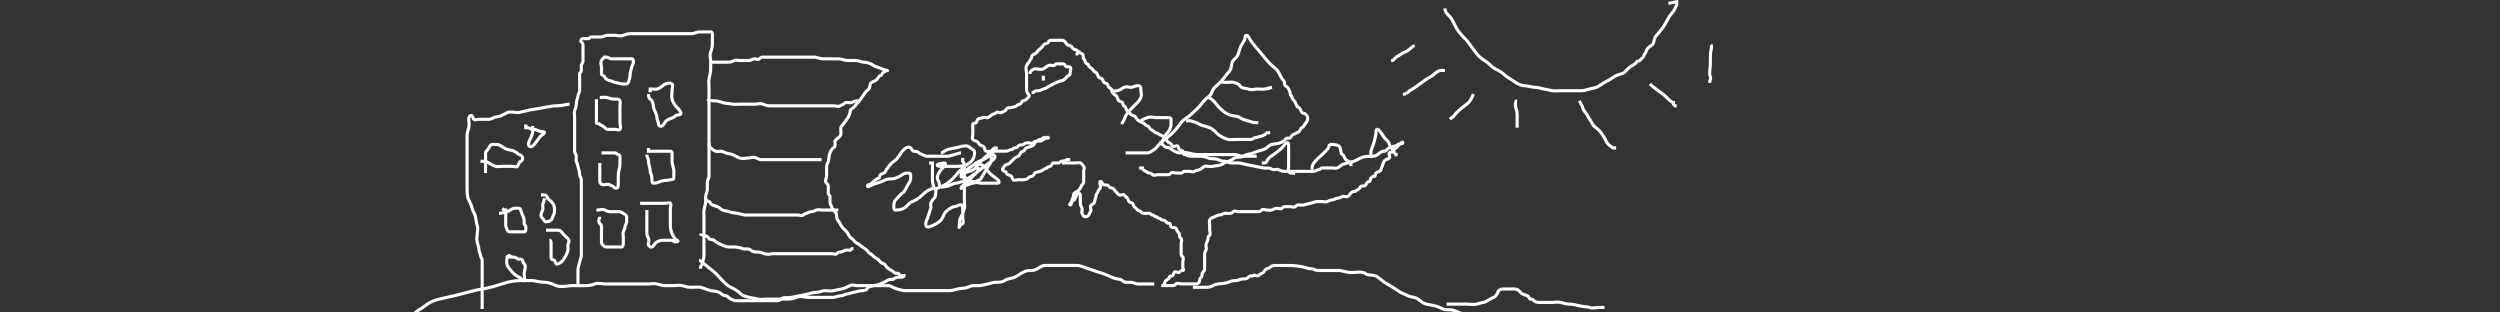 <svg width="800" height="100" xmlns="http://www.w3.org/2000/svg">
 <rect width="100%" height="100%" fill="#333333" stroke="none"/>
 <g id="Layer_1">
  <title>Layer 1</title>
  <path d="m184.946,90.86c0,-0.538 0,-1.075 0,-2.151c0,-0.538 0,-1.075 0,-2.151c0,-1.075 0.291,-1.642 0.538,-2.688c0.276,-1.17 0.538,-1.613 0.538,-2.151c0,-0.538 0,-1.075 0,-2.151c0,-0.538 0,-1.075 0,-2.151c0,-0.538 0,-1.075 0,-2.151c0,-0.538 0,-1.075 0,-2.151c0,-0.538 0,-1.075 0,-1.613c0,-0.538 0,-1.075 0,-1.613c0,-0.538 0,-1.075 0,-1.613c0,-1.075 0,-1.613 0,-2.151c0,-0.538 0,-1.075 0,-1.613c0,-0.538 0,-1.075 0,-2.151c0,-0.538 0,-1.613 0,-2.688c0,-1.075 0,-1.613 0,-2.151c0,-0.538 -0.538,-1.075 -0.538,-1.613c0,-1.075 -0.261,-1.518 -0.538,-2.688c-0.124,-0.523 -0.247,-0.91 -0.538,-1.613c-0.206,-0.497 0,-1.075 0,-1.613c0,-0.538 -0.538,-1.075 -0.538,-1.613c0,-0.538 0,-1.075 0,-1.613c0,-0.538 0,-1.075 0,-1.613c0,-0.538 0,-1.075 0,-1.613c0,-1.075 0,-2.151 0,-2.688c0,-0.538 0,-1.613 0,-2.151c0,-0.538 0,-1.075 0,-1.613c0,-0.538 -0.206,-1.116 0,-1.613c0.291,-0.702 0.538,-1.613 0.538,-2.151c0,-1.075 0.538,-2.151 0.538,-2.688c0,-0.538 0.538,-1.075 0.538,-1.613c0,-0.538 0,-1.075 0,-1.613c0,-0.538 0,-1.075 0,-1.613c0,-0.538 0,-1.613 0,-2.151c0,-0.538 0.538,-0.538 0.538,-1.075c0,-0.538 0,-1.075 0,-1.613c0,-0.538 0.538,-0.538 0.538,-1.613c0,-0.538 0,-1.075 0,-1.613c0,-0.538 0,-1.075 0,-1.613c0,-0.538 0,-1.075 0,-1.613c0,-0.538 -0.157,-0.695 -0.538,-1.075c-0.38,-0.38 0,-1.075 0.538,-1.075c0.538,0 1.075,0 1.613,0c0.538,0 0.538,-0.538 1.075,-0.538c0.538,0 1.075,0 1.613,0c0.538,0 1.075,0 1.613,0c0.538,0 1.075,-0.538 2.151,-0.538c0.538,0 1.075,0 2.151,0c0.538,0 1.695,0.411 2.688,0c0.702,-0.291 1.613,-0.538 2.688,-0.538c0.538,0 1.613,0 2.688,0c0.538,0 1.613,0 2.688,0c0.538,0 1.613,0 2.688,0c0.538,0 1.613,0 2.151,0c0.538,0 1.075,0 2.151,0c0.538,0 1.075,0 1.613,0c0.538,0 1.075,0 1.613,0c0.538,0 1.075,0 2.151,0c0.538,0 1.075,0 1.613,0c0.538,0 1.613,-0.538 2.151,-0.538c1.075,0 1.613,0 2.151,0c0.538,0 1.075,0 1.613,0c0.538,0 0.538,0.538 0.538,1.075c0,1.075 0,2.151 0,2.688c0,1.075 -0.247,1.986 -0.538,2.688c-0.411,0.993 0,2.151 0,2.688c0,1.075 0,2.151 0,2.688c0,1.075 -0.261,2.056 -0.538,3.226c-0.124,0.523 0,1.613 0,2.688c0,0.538 0,1.613 0,2.688c0,0.538 0,1.613 0,2.688c0,0.538 0,1.613 0,2.151c0,0.538 0,1.613 0,2.151c0,1.075 0,2.151 0,2.688c0,1.075 0,2.151 0,2.688c0,1.075 0,2.151 0,2.688c0,0.538 0,1.613 0,2.151c0,0.538 0,1.613 0,2.151c0,0.538 0,1.613 0,2.688c0,0.538 0,1.613 0,2.151c0,0.538 0,1.075 0,1.613c0,0.538 -0.538,1.075 -0.538,2.151c0,0.538 0,1.613 0,2.151c0,0.538 -0.538,1.613 -0.538,2.151c0,0.538 0,1.075 0,1.613c0,0.538 -0.261,1.518 -0.538,2.688c-0.124,0.523 0,1.613 0,2.151c0,0.538 0,1.075 0,2.151c0,1.075 0,1.613 0,2.151c0,0.538 0,1.075 0,1.613c0,0.538 0,1.075 0,1.613c0,0.538 0,1.613 0,2.688c0,0.538 0,1.075 0,2.151c0,1.075 -0.538,2.151 -0.538,2.688c0,0.538 -0.538,0.538 -0.538,1.075l0,0.538" id="svg_3" stroke="#fff" fill="none"/>
  <path d="m191.935,69.355c0,0.538 -0.76,1.39 0,2.151c0.38,0.38 0.538,0.538 0.538,1.075c0,0.538 0,1.075 0,1.613c0,0.538 0,1.075 0,1.613c0,0.538 0,1.075 0,1.613c0,0.538 0.157,0.695 0.538,1.075c0.38,0.38 0.538,0.538 1.075,0.538c0.538,0 1.075,0 1.613,0c0.538,0 1.075,0 1.613,0c0.538,0 1.075,0 1.613,0c0.538,0 0.538,-1.075 0.538,-1.613c0,-0.538 0,-1.075 0,-1.613c0,-0.538 -0.206,-1.116 0,-1.613c0.291,-0.702 0.538,-1.075 0.538,-1.613c0,-0.538 0.538,-1.075 0.538,-1.613c0,-0.538 0,-1.075 0,-1.613c0,-0.538 -0.458,-0.631 -1.075,-1.075c-0.975,-0.703 -1.613,-0.538 -2.151,-0.538c-0.538,0 -1.075,0 -2.151,0c-0.538,0 -0.91,-0.247 -1.613,-0.538c-0.993,-0.411 -1.613,0 -2.151,0l-0.538,0" id="svg_4" stroke="#fff" fill="none"/>
  <path d="m206.989,67.204c0,0.538 0,1.613 0,2.151c0,1.075 0,2.151 0,2.688c0,1.075 0,2.151 0,2.688c0,0.538 0.247,0.91 0.538,1.613c0.411,0.993 -0.38,1.77 0,2.151c0.38,0.38 0.579,0.743 1.075,0.538c0.702,-0.291 0.91,-1.322 1.613,-1.613c0.993,-0.411 1.075,-0.538 2.151,-0.538c1.075,0 1.613,0 2.151,0c1.075,0 1.075,0.538 1.613,0.538c0.538,0 1.24,-0.247 0.538,-0.538c-0.497,-0.206 -1.031,-0.746 -1.613,-2.151c-0.411,-0.993 -0.538,-1.613 -0.538,-2.688c0,-1.075 0,-1.613 0,-2.688c0,-1.075 0,-2.151 0,-2.688c0,-0.538 0.38,-1.233 0,-1.613c-0.38,-0.38 -1.075,0 -1.613,0c-1.075,0 -1.613,0 -2.151,0c-1.075,0 -1.613,0 -2.688,0c-1.075,0 -1.613,0 -2.151,0l-0.538,0l-0.538,0" id="svg_5" stroke="#fff" fill="none"/>
  <path d="m191.935,52.151c0,0.538 0,1.613 0,2.688c0,0.538 0,1.075 0,1.613c0,0.538 0,1.075 0,1.613c0,0.538 0.538,1.075 1.075,1.075c0.538,0 1.77,-0.38 2.151,0c0.38,0.38 0.695,0.157 1.075,0.538c0.38,0.38 0.538,0.538 1.075,0.538c0.538,0 0.538,-1.075 0.538,-1.613c0,-1.075 0,-2.151 0,-2.688c0,-1.075 0.538,-2.151 0.538,-3.226c0,-1.075 0,-1.613 0,-2.151c0,-0.538 0,-1.075 -0.538,-1.075c-0.538,0 -0.538,-0.538 -1.075,-0.538c-0.538,0 -1.075,0 -1.613,0c-0.538,0 -1.075,0 -1.613,0l-0.538,0l-0.538,0" id="svg_7" stroke="#fff" fill="none"/>
  <path d="m206.989,49.462c0,1.075 0.538,1.075 0.538,2.151c0,1.075 0.538,2.151 0.538,3.226c0,0.538 0.538,1.075 0.538,2.151c0,1.075 0,1.613 0.538,1.613c1.075,0 1.448,-0.247 2.151,-0.538c0.993,-0.411 2.056,-0.261 3.226,-0.538c0.523,-0.124 1.075,0 1.075,-0.538c0,-1.075 0.124,-2.165 0,-2.688c-0.276,-1.17 -0.538,-2.151 -0.538,-2.688c0,-1.075 0,-1.613 0,-2.151c0,-0.538 0,-1.075 -0.538,-1.075c-0.538,0 -1.075,0 -1.613,0c-0.538,0 -1.075,0 -1.613,0c-0.538,0 -1.075,0 -1.613,0c-0.538,0 -1.075,0 -1.613,0l-0.538,0l0,-0.538l-0.538,0" id="svg_8" stroke="#fff" fill="none"/>
  <path d="m190.86,31.72c0,0.538 0,1.075 0,1.613c0,1.075 0,1.613 0,2.151c0,1.075 0,1.613 0,2.151c0,0.538 0,1.075 0,1.613c0,0.538 0.695,0.157 1.075,0.538c0.38,0.38 0.853,0.315 1.613,1.075c0.38,0.38 0.538,0.538 1.075,0.538c1.075,0 1.613,0 2.151,0c0.538,0 1.233,0.38 1.613,0c0.38,-0.38 0,-1.613 0,-2.151c0,-1.075 0,-2.151 0,-2.688c0,-1.075 0,-2.151 0,-2.688c0,-0.538 0.206,-1.116 0,-1.613c-0.291,-0.702 -1.075,-0.538 -1.613,-0.538c-1.075,0 -1.518,-0.261 -2.688,-0.538c-0.523,-0.124 -1.075,0 -1.613,0l-0.538,0" id="svg_9" stroke="#fff" fill="none"/>
  <path d="m207.527,30.108c0,0.538 0.08,1.33 0.538,1.613c1.023,0.632 0.952,2.165 1.075,2.688c0.276,1.17 1.075,2.151 1.075,3.226c0,0.538 0.538,1.613 0.538,2.151c0,0.538 0.579,0.743 1.075,0.538c0.702,-0.291 0.746,-1.569 2.151,-2.151c0.993,-0.411 1.613,-0.538 2.151,-1.075c0.538,-0.538 1.233,-0.157 1.613,-0.538c0.38,-0.38 0,-1.075 -1.075,-2.151c-0.538,-0.538 -1.337,-1.518 -1.613,-2.688c-0.247,-1.046 0,-1.613 0,-2.688c0,-1.075 0.38,-1.77 0,-2.151c-0.38,-0.38 -1.157,-0.411 -2.151,0c-0.702,0.291 -1.518,1.337 -2.688,1.613c-0.523,0.124 -1.075,0 -1.613,0l-0.538,0l0,0.538l-0.538,0" id="svg_10" stroke="#fff" fill="none"/>
  <path d="m194.086,18.28c-0.538,0 -1.322,0.373 -1.613,1.075c-0.411,0.993 0,1.613 0,2.151c0,1.075 0,1.613 0,2.151c0,0.538 0.784,0.373 1.075,1.075c0.206,0.497 1.075,1.075 1.613,1.075c0.538,0 0.566,0.291 1.613,0.538c1.17,0.276 2.151,0.538 2.688,0.538c0.538,0 1.322,0.165 1.613,-0.538c0.206,-0.497 0.538,-1.613 0.538,-2.151c0,-1.075 0.261,-1.518 0.538,-2.688c0.124,-0.523 0.538,-1.075 0.538,-1.613c0,-0.538 0,-1.075 -0.538,-1.075c-0.538,0 -1.075,0 -1.613,0c-1.075,0 -1.613,0 -2.688,0c-1.075,0 -1.613,0 -2.151,0c-0.538,0 -1.075,-0.538 -1.613,-0.538l-0.538,0l-0.538,0" id="svg_11" stroke="#fff" fill="none"/>
  <path d="m223.656,83.333c0.538,0 0.996,0.631 1.613,1.075c0.975,0.703 1.713,1.448 2.688,2.151c1.234,0.889 2.151,2.151 3.226,3.226c1.075,1.075 1.613,1.613 2.688,2.151c1.075,0.538 2.151,1.075 3.226,2.151c0.538,0.538 1.518,0.799 2.688,1.075c0.523,0.124 1.518,0.261 2.688,0.538c1.046,0.247 1.613,0 3.226,0c1.075,0 1.613,0 2.688,0c1.075,0 2.151,0 3.763,0c1.075,0 1.986,-0.247 2.688,-0.538c1.49,-0.617 2.688,0 3.763,0c0.538,0 1.613,0 2.688,0c0.538,0 1.613,0 2.688,0c0.538,0 1.613,0 2.688,0c0.538,0 1.613,-0.538 2.688,-0.538c0.538,0 1.075,-0.538 1.613,-0.538c0.538,0 0.981,-0.261 2.151,-0.538c1.047,-0.247 2.151,-0.538 2.688,-0.538c0.538,0 1.33,-0.08 1.613,-0.538c0.632,-1.023 1.448,-0.784 2.151,-1.075c0.497,-0.206 1.075,0 2.151,-0.538c1.075,-0.538 1.534,-0.631 2.151,-1.075c0.975,-0.703 1.77,-0.157 2.151,-0.538c0.38,-0.38 1.075,-0.538 1.613,-0.538c1.075,0 1.613,0 1.613,-0.538l0.538,0" id="svg_19" stroke="#fff" fill="none"/>
  <path d="m289.247,88.172c-0.538,0 -1.322,0.165 -1.613,-0.538c-0.206,-0.497 -0.853,0.223 -1.613,-0.538c-0.38,-0.38 -0.698,-0.51 -1.613,-1.075c-1.023,-0.632 -1.09,-1.489 -1.613,-1.613c-1.17,-0.276 -1.448,-1.322 -2.151,-1.613c-0.993,-0.411 -1.448,-1.322 -2.151,-1.613c-0.497,-0.206 -0.695,-0.695 -1.075,-1.075c-0.76,-0.76 -1.613,-1.075 -2.151,-1.613c-0.538,-0.538 -1.075,-0.538 -1.613,-1.075c-0.538,-0.538 -0.618,-0.793 -1.075,-1.075c-1.023,-0.632 -1.233,-1.77 -1.613,-2.151c-0.38,-0.38 -0.538,-0.538 -1.075,-1.075c-0.538,-0.538 -0.87,-1.116 -1.075,-1.613c-0.291,-0.702 -1.075,-1.075 -1.075,-2.151c0,-0.538 -0.157,-1.233 -0.538,-1.613c-0.38,-0.38 -0.799,-0.443 -1.075,-1.613c-0.124,-0.523 -0.538,-0.538 -0.538,-1.613c0,-0.538 0,-1.075 0,-1.613c0,-0.538 -0.538,-0.538 -0.538,-1.075c0,-1.075 0,-1.613 0,-2.151c0,-0.538 -0.157,-0.695 -0.538,-1.075c-0.76,-0.76 0,-1.613 0,-2.151c0,-0.538 0,-1.075 0,-1.613c0,-0.538 0,-1.075 0,-1.613c0,-0.538 0.414,-1.09 0.538,-1.613c0.276,-1.17 0.126,-1.695 0.538,-2.688c0.291,-0.702 0.618,-1.33 1.075,-1.613c1.023,-0.632 0.332,-1.654 0.538,-2.151c0.291,-0.702 1.168,-0.996 1.613,-1.613c0.703,-0.975 -0.223,-2.465 0.538,-3.226c0.38,-0.38 0.91,-1.175 1.613,-2.151c0.445,-0.617 1.075,-1.613 1.075,-2.688c0,-0.538 1.168,-0.996 1.613,-1.613c0.703,-0.975 1.261,-1.455 2.151,-2.688c0.703,-0.975 1.156,-1.868 1.613,-2.151c1.023,-0.632 0.87,-1.654 1.075,-2.151c0.291,-0.702 1.156,-0.793 1.613,-1.075c1.023,-0.632 1.075,-1.613 1.613,-1.613c0.538,0 0.373,-0.784 1.075,-1.075c0.497,-0.206 0.538,-0.538 1.075,-0.538c0.538,0 -0.538,0 -1.613,-0.538c-1.075,-0.538 -2.071,-0.631 -2.688,-1.075c-0.975,-0.703 -2.151,-1.075 -3.226,-1.075c-0.538,0 -1.613,-0.538 -2.688,-0.538c-0.538,0 -1.613,0 -2.688,0c-0.538,0 -1.613,-0.538 -2.688,-0.538c-0.538,0 -1.613,0 -2.688,0c-0.538,0 -1.613,0 -2.151,0c-1.075,0 -2.151,-0.538 -2.688,-0.538c-0.538,0 -1.075,0 -1.613,0c-0.538,0 -1.613,0 -2.151,0c-0.538,0 -1.075,0 -2.151,0c-0.538,0 -1.613,0 -2.151,0c-0.538,0 -1.075,0 -1.613,0c-0.538,0 -1.075,0 -1.613,0c-0.538,0 -1.075,0 -1.613,0c-1.075,0 -1.613,0 -2.151,0c-0.538,0 -1.075,0 -1.613,0c-0.538,0 -0.695,0.157 -1.075,0.538c-0.38,0.38 -1.075,0 -1.613,0c-0.538,0 -1.075,0.538 -1.613,0.538c-0.538,0 -1.075,0 -1.613,0c-0.538,0 -1.075,0 -1.613,0c-0.538,0 -1.116,-0.206 -1.613,0c-0.702,0.291 -1.075,0.538 -1.613,0.538c-0.538,0 -1.075,0 -1.613,0c-0.538,0 -1.075,0 -1.613,0c-0.538,0 -1.075,0 -1.613,0l-0.538,0l-0.538,0" id="svg_20" stroke="#fff" fill="none"/>
  <polyline stroke-linecap="round" id="svg_21" points="270.43,129.57 270.43,130.108 " stroke="#fff" fill="none"/>
  <path d="m224.194,74.731c0,0.538 0.579,0.332 1.075,0.538c0.702,0.291 1.322,0.373 1.613,1.075c0.206,0.497 1.233,0.157 1.613,0.538c0.38,0.38 0.538,0.538 1.613,1.075c1.075,0.538 2.151,1.075 3.226,1.075c0.538,0 1.075,0 1.613,0c0.538,0 1.695,0.126 2.688,0.538c0.702,0.291 1.928,-0.223 2.688,0.538c0.38,0.38 1.075,0.538 2.151,0.538c0.538,0 1.448,0.247 2.151,0.538c0.993,0.411 2.151,0 2.688,0c1.075,0 1.613,0 2.151,0c0.538,0 1.613,0 2.688,0c0.538,0 1.075,0 2.151,0c0.538,0 1.075,0 2.151,0c0.538,0 1.075,0 2.151,0c0.538,0 1.075,0 1.613,0c0.538,0 1.075,0 2.151,0c1.075,0 1.613,0 2.151,0c0.538,0 1.075,0 1.613,0c0.538,0 1.233,0.38 1.613,0c0.38,-0.38 0.538,-0.538 1.075,-0.538c0.538,0 0.91,-0.247 1.613,-0.538c0.497,-0.206 1.075,0 1.613,0l0.538,-0.538l0.538,0" id="svg_22" stroke="#fff" fill="none"/>
  <path d="m225.806,63.441c0,0.538 0.373,0.784 1.075,1.075c0.497,0.206 0.373,0.784 1.075,1.075c0.497,0.206 1.116,0.332 1.613,0.538c0.702,0.291 0.91,0.784 1.613,1.075c0.993,0.411 1.448,0.247 2.151,0.538c0.993,0.411 2.165,0.414 2.688,0.538c1.17,0.276 2.151,0.538 2.688,0.538c0.538,0 1.613,0 2.151,0c0.538,0 1.075,0 1.613,0c0.538,0 1.613,0 2.151,0c0.538,0 1.613,0 2.151,0c1.075,0 2.151,0 2.688,0c1.075,0 2.151,0 2.688,0c0.538,0 1.075,0 1.613,0c0.538,0 1.075,0 1.613,0c0.538,0 1.233,0.38 1.613,0c0.38,-0.38 0.579,-0.332 1.075,-0.538c0.702,-0.291 1.075,-0.538 1.613,-0.538c0.538,0 0.91,-0.247 1.613,-0.538c0.497,-0.206 1.075,0 1.613,0c0.538,0 1.075,0 1.613,0c0.538,0 1.075,0 1.613,0c0.538,0 1.075,0 1.613,0l0.538,0" id="svg_23" stroke="#fff" fill="none"/>
  <path d="m226.882,45.699c0,1.075 0.157,1.233 0.538,1.613c0.38,0.38 0.91,0.784 1.613,1.075c0.497,0.206 1.075,0 1.613,0c0.538,0 1.116,0.332 1.613,0.538c0.702,0.291 1.654,0.332 2.151,0.538c0.702,0.291 1.448,0.784 2.151,1.075c0.993,0.411 2.151,0 3.226,0c0.538,0 1.157,-0.411 2.151,0c0.702,0.291 1.075,0.538 1.613,0.538c0.538,0 1.075,0 1.613,0c0.538,0 1.075,0 2.151,0c0.538,0 1.613,0 2.688,0c0.538,0 1.613,0 2.688,0c0.538,0 1.075,0 2.151,0c1.075,0 1.613,0 2.151,0c0.538,0 1.075,0 1.613,0c0.538,0 1.075,0 1.613,0c0.538,0 1.075,0 1.613,0l0.538,0l0.538,0" id="svg_24" stroke="#fff" fill="none"/>
  <path d="m226.344,31.72c0.538,0.538 1.613,0.538 2.151,0.538c1.075,0 1.986,0.247 2.688,0.538c0.993,0.411 2.056,0.261 3.226,0.538c0.523,0.124 1.613,0 2.688,0c0.538,0 1.613,0 2.688,0c0.538,0 1.613,0 2.151,0c0.538,0 1.157,-0.411 2.151,0c0.702,0.291 1.613,0.538 2.151,0.538c1.075,0 2.151,0 2.688,0c0.538,0 1.075,0 1.613,0c1.075,0 2.151,0 2.688,0c0.538,0 1.613,0 2.688,0c1.075,0 1.613,0 2.688,0c1.075,0 1.613,0 2.688,0c0.538,0 1.075,0 2.151,0c0.538,0 1.075,0 1.613,0c0.538,0 1.075,0 1.613,0c1.075,0 1.77,0.38 2.151,0c0.38,-0.38 0.695,-0.157 1.075,-0.538c0.38,-0.38 0.538,-0.538 1.075,-0.538c0.538,0 1.116,0.206 1.613,0c0.702,-0.291 1.075,-0.538 1.613,-0.538l0.538,0" id="svg_25" stroke="#fff" fill="none"/>
  <path d="m344.624,17.742c0,-0.538 0.38,-1.233 0,-1.613c-0.38,-0.38 -0.981,-0.053 -1.613,-1.075c-0.283,-0.457 -0.579,-0.332 -1.075,-0.538c-0.702,-0.291 -0.695,-0.695 -1.075,-1.075c-0.38,-0.38 -0.538,-0.538 -1.075,-0.538c-0.538,0 -1.075,0 -1.613,0c-0.538,0 -1.075,0 -1.613,0c-0.538,0 -0.87,0.041 -1.075,0.538c-0.291,0.702 -1.322,0.373 -1.613,1.075c-0.206,0.497 -1.075,1.075 -1.613,1.613c-0.538,0.538 -0.579,0.87 -1.075,1.075c-0.702,0.291 -1.075,0.538 -1.075,1.075c0,0.538 -0.332,0.579 -0.538,1.075c-0.291,0.702 -0.784,0.91 -1.075,1.613c-0.411,0.993 0,1.613 0,2.688c0,0.538 0,1.613 0,2.688c0,1.075 0,1.613 0,2.151c0,0.538 0.157,1.233 0.538,1.613c0.38,0.38 0.538,0.538 0,1.075c-0.538,0.538 -1.075,1.075 -1.613,1.075c-0.538,0 -0.373,0.784 -1.075,1.075c-0.497,0.206 -0.695,0.157 -1.075,0.538c-0.38,0.38 -0.91,0.247 -1.613,0.538c-0.497,0.206 -1.322,-0.165 -1.613,0.538c-0.206,0.497 -0.91,0.784 -1.613,1.075c-0.497,0.206 -1.233,-0.38 -1.613,0c-0.38,0.38 -0.579,0.332 -1.075,0.538c-0.702,0.291 -0.91,0.784 -1.613,1.075c-0.497,0.206 -1.116,-0.206 -1.613,0c-0.702,0.291 -1.233,0.157 -1.613,0.538c-0.38,0.38 -0.158,0.695 -0.538,1.075c-0.38,0.38 -1.075,0 -1.075,0.538c0,0.538 0,1.075 0,1.613c0,0.538 0,1.075 0,1.613c0,0.538 -0.38,1.233 0,1.613c0.38,0.38 0.579,0.332 1.075,0.538c0.702,0.291 0.695,0.695 1.075,1.075c0.38,0.38 0.579,0.332 1.075,0.538c0.702,0.291 0.373,1.322 1.075,1.613c0.497,0.206 1.075,0 1.613,0c0.538,0 1.075,0 1.613,0c0.538,0 1.075,0 1.613,0c0.538,0 1.075,0 1.613,0c0.538,0 1.075,-0.538 1.613,-0.538c0.538,0 0.538,-0.538 1.075,-0.538c0.538,0 0.695,-0.157 1.075,-0.538c0.76,-0.76 1.233,-0.157 1.613,-0.538c0.38,-0.38 1.075,-0.538 1.613,-0.538c0.538,0 1.233,0.38 1.613,0c0.38,-0.38 0.538,-0.538 1.075,-0.538c0.538,0 0.538,-0.538 1.075,-0.538c0.538,0 0.695,-0.157 1.075,-0.538c0.38,-0.38 1.613,0.538 1.613,0c0,-0.538 -0.91,0.247 -1.613,0.538c-0.497,0.206 -0.538,0.538 -1.075,0.538c-0.538,0 -1.322,-0.165 -1.613,0.538c-0.206,0.497 -0.373,0.784 -1.075,1.075c-0.497,0.206 -1.116,0.332 -1.613,0.538c-0.702,0.291 -0.552,0.952 -1.075,1.075c-1.17,0.276 -0.91,1.322 -1.613,1.613c-0.497,0.206 -1.075,0.538 -1.613,1.075c-0.538,0.538 -0.695,0.695 -1.075,1.075c-0.38,0.38 -0.579,0.332 -1.075,0.538c-0.702,0.291 -0.695,0.695 -1.075,1.075c-0.38,0.38 0,1.075 0.538,1.075c0.538,0 0.373,0.784 1.075,1.075c0.497,0.206 0.695,0.157 1.075,0.538c0.38,0.38 0.157,0.695 0.538,1.075c0.38,0.38 1.075,0 1.613,0c0.538,0 1.075,0 1.613,0c0.538,0 1.233,-0.157 1.613,-0.538c0.38,-0.38 0.538,-0.538 1.075,-0.538c0.538,0 0.695,-0.695 1.075,-1.075c0.38,-0.38 0.91,-0.247 1.613,-0.538c0.497,-0.206 0.695,-0.157 1.075,-0.538c0.38,-0.38 0.695,-0.157 1.075,-0.538c0.38,-0.38 0.579,-0.332 1.075,-0.538c0.702,-0.291 0.538,-1.075 1.075,-1.075c0.538,0 1.075,0 1.613,0c0.538,0 0.538,-0.538 1.075,-0.538c0.538,0 1.075,0 1.613,-0.538l0.538,0l0.538,0" id="svg_26" stroke="#fff" fill="none"/>
  <path d="m345.161,16.129c0,0.538 0.579,0.87 1.075,1.075c0.702,0.291 0.158,1.233 0.538,1.613c0.38,0.38 0.332,0.579 0.538,1.075c0.291,0.702 1.075,0.538 1.075,1.075c0,0.538 0.538,0.538 1.075,1.075c0.538,0.538 0.579,0.87 1.075,1.075c0.702,0.291 0.695,1.233 1.075,1.613c0.38,0.38 0.695,0.157 1.075,0.538c0.38,0.38 0.157,0.695 0.538,1.075c0.38,0.38 0.695,0.157 1.075,0.538c0.38,0.38 0.158,0.695 0.538,1.075c0.38,0.38 1.075,0.538 1.075,1.075c0,0.538 0.157,0.695 0.538,1.075c0.38,0.38 0.784,0.373 1.075,1.075c0.206,0.497 0.157,0.695 0.538,1.075c0.38,0.38 0.695,0.157 1.075,0.538c0.38,0.38 0.041,0.87 0.538,1.075c0.702,0.291 0.538,1.075 1.075,1.613c0.538,0.538 0.695,0.695 1.075,1.075c0.38,0.38 0.579,0.332 1.075,0.538c0.702,0.291 0.91,1.322 1.613,1.613c0.497,0.206 0.579,0.332 1.075,0.538c0.702,0.291 0.619,0.664 1.613,1.075c0.702,0.291 0.579,0.87 1.075,1.075c0.702,0.291 0.91,0.784 1.613,1.075c0.497,0.206 0.695,0.157 1.075,0.538c0.38,0.38 0.695,0.157 1.075,0.538c0.38,0.38 0.695,0.695 1.075,1.075c0.38,0.38 0.373,0.784 1.075,1.075c0.497,0.206 0.695,0.695 1.075,1.075c0.38,0.38 1.233,-0.38 1.613,0c0.38,0.38 0.157,0.695 0.538,1.075c0.38,0.38 0.695,0.157 1.075,0.538c0.38,0.38 0,1.075 0.538,1.075c0.538,0 1.075,0.538 2.151,0.538c1.075,0 2.151,0 2.688,0c1.075,0 1.986,0.247 2.688,0.538c0.993,0.411 2.232,0.126 3.226,0.538c0.702,0.291 1.075,0.538 2.151,0.538c0.538,0 1.075,0.538 2.151,0.538c0.538,0 1.075,0 2.151,0c0.538,0 1.518,0.261 2.688,0.538c1.047,0.247 1.518,0.261 2.688,0.538c1.047,0.247 1.518,0.261 2.688,0.538c0.523,0.124 1.075,0 1.613,0c0.538,0 1.075,0.538 1.613,0.538c0.538,0 1.116,-0.206 1.613,0c0.702,0.291 1.075,0.538 1.613,0.538c0.538,0 1.075,0 1.613,0c0.538,0 1.075,0 1.613,0c0.538,0 1.075,0 1.613,0c0.538,0 1.075,0 1.613,0c0.538,0 1.075,0 1.613,0c0.538,0 1.075,0 1.613,0c0.538,0 1.075,-0.538 1.613,-0.538c0.538,0 0.538,-0.538 1.075,-0.538c0.538,0 1.075,0 1.613,0c0.538,0 1.075,0 1.613,0c0.538,0 1.116,0.206 1.613,0c0.702,-0.291 1.116,-0.87 1.613,-1.075c0.702,-0.291 1.116,-0.332 1.613,-0.538c0.702,-0.291 1.654,-0.332 2.151,-0.538c0.702,-0.291 1.448,-0.784 2.151,-1.075c0.993,-0.411 2.151,-0.538 3.226,-0.538c0.538,0 1.175,0.165 2.151,-0.538c0.617,-0.445 1.075,-1.075 2.151,-1.075c0.538,0 0.91,-0.784 1.613,-1.075c0.497,-0.206 1.075,-0.538 1.613,-0.538c0.538,0 0.695,-0.157 1.075,-0.538c0.38,-0.38 1.613,0 1.613,-0.538c0,-0.538 -0.695,0.157 -1.075,0.538c-0.38,0.38 -0.695,0.695 -1.075,1.075c-0.38,0.38 -0.784,0.373 -1.075,1.075c-0.206,0.497 -0.695,0.157 -1.075,0.538c-0.38,0.38 0.38,1.233 0,1.613c-0.38,0.38 -0.579,0.332 -1.075,0.538c-0.702,0.291 -0.784,0.91 -1.075,1.613c-0.206,0.497 -0.332,1.116 -0.538,1.613c-0.291,0.702 -1.233,0.695 -1.613,1.075c-0.38,0.38 0,1.075 -0.538,1.075c-0.538,0 -0.695,0.157 -1.075,0.538c-0.38,0.38 0,1.075 -0.538,1.075c-0.538,0 -0.87,0.579 -1.075,1.075c-0.291,0.702 -1.233,0.157 -1.613,0.538c-0.38,0.38 -0.373,0.784 -1.075,1.075c-0.497,0.206 -0.538,0.538 -1.075,0.538c-0.538,0 -0.695,0.157 -1.075,0.538c-0.38,0.38 -0.373,0.784 -1.075,1.075c-0.497,0.206 -1.116,-0.206 -1.613,0c-0.702,0.291 -1.075,0.538 -1.613,0.538c-0.538,0 -1.075,0.538 -1.613,0.538c-0.538,0 -0.91,0.247 -1.613,0.538c-0.497,0.206 -1.075,0 -1.613,0c-0.538,0 -1.075,0 -1.613,0c-0.538,0 -0.981,0.261 -2.151,0.538c-0.523,0.124 -0.981,0.261 -2.151,0.538c-0.523,0.124 -1.075,0 -1.613,0c-0.538,0 -0.695,0.157 -1.075,0.538c-0.38,0.38 -1.075,0 -1.613,0c-0.538,0 -1.075,0 -1.613,0c-0.538,0 -0.695,0.157 -1.075,0.538c-0.38,0.38 -1.075,0 -1.613,0c-0.538,0 -0.91,0.247 -1.613,0.538c-0.497,0.206 -1.075,0 -1.613,0c-0.538,0 -1.233,-0.38 -1.613,0c-0.38,0.38 -0.538,0.538 -1.075,0.538c-0.538,0 -1.075,0 -1.613,0c-0.538,0 -1.075,0 -1.613,0c-0.538,0 -1.075,0 -1.613,0c-0.538,0 -1.075,0 -1.613,0c-0.538,0 -1.233,-0.38 -1.613,0c-0.38,0.38 -0.538,0.538 -1.075,0.538c-0.538,0 -1.075,0 -1.613,0c-0.538,0 -1.075,0.538 -1.613,0.538c-0.538,0 -0.91,0.247 -1.613,0.538c-0.497,0.206 -1.322,0.373 -1.613,1.075c-0.206,0.497 0,1.075 0,1.613c0,0.538 0,1.075 0,1.613c0,0.538 0.38,1.233 0,1.613c-0.38,0.38 -0.538,0.538 -0.538,1.075c0,0.538 -0.247,0.91 -0.538,1.613c-0.206,0.497 0,1.075 0,1.613c0,0.538 -0.538,1.075 -0.538,1.613c0,0.538 0,1.075 0,1.613c0,0.538 0,1.075 0,1.613c0,0.538 0,1.075 0,1.613c0,0.538 -0.157,0.695 -0.538,1.075c-0.38,0.38 -0.157,1.233 -0.538,1.613c-0.38,0.38 -0.538,0.538 -0.538,1.075c0,0.538 -0.538,1.075 -1.075,1.075c-0.538,0 -1.075,0 -1.613,0c-0.538,0 -1.075,0 -1.613,0c-0.538,0 -1.075,0 -1.613,0c-0.538,0 -1.233,-0.38 -1.613,0c-0.38,0.38 -0.538,0.538 -1.075,0.538c-0.538,0 -1.075,0 -1.613,0c-0.538,0 -1.075,0 -1.613,0c-0.538,0 0.247,0.165 0.538,-0.538c0.206,-0.497 0.158,-0.695 0.538,-1.075c0.38,-0.38 1.075,-0.538 1.075,-1.075c0,-0.538 0.695,-0.157 1.075,-0.538c0.38,-0.38 0.158,-0.695 0.538,-1.075c0.38,-0.38 1.233,0.38 1.613,0c0.38,-0.38 0.538,-0.538 1.075,-0.538c0.538,0 0,-0.538 0,-1.075c0,-0.538 0,-1.075 0,-1.613c0,-0.538 0.38,-1.233 0,-1.613c-0.38,-0.38 -0.538,-0.538 -0.538,-1.075c0,-0.538 0,-1.075 0,-1.613c0,-0.538 0,-1.075 0,-1.613c0,-0.538 0.38,-1.233 0,-1.613c-0.38,-0.38 -0.538,-0.538 -0.538,-1.075c0,-0.538 -0.157,-0.695 -0.538,-1.075c-0.38,-0.38 -0.157,-0.695 -0.538,-1.075c-0.38,-0.38 -1.233,-0.157 -1.613,-0.538c-0.38,-0.38 0,-1.075 -0.538,-1.075c-0.538,0 -0.695,-0.157 -1.075,-0.538c-0.38,-0.38 -0.538,-0.538 -1.075,-0.538c-0.538,0 -0.538,-0.538 -1.075,-0.538c-0.538,0 -0.538,-0.538 -1.075,-0.538c-0.538,0 -0.538,-0.538 -1.075,-0.538c-0.538,0 -0.538,-0.538 -1.075,-0.538c-0.538,0 -1.075,0 -1.613,0c-0.538,0 -0.695,-0.157 -1.075,-0.538c-0.38,-0.38 -0.695,-0.157 -1.075,-0.538c-0.38,-0.38 -0.695,-0.695 -1.075,-1.075c-0.38,-0.38 -0.158,-0.695 -0.538,-1.075c-0.38,-0.38 -0.695,-0.157 -1.075,-0.538c-0.38,-0.38 -0.157,-0.695 -0.538,-1.075c-0.38,-0.38 -0.695,-0.695 -1.075,-1.075c-0.38,-0.38 -1.233,0.38 -1.613,0c-0.38,-0.38 -0.695,-0.695 -1.075,-1.075c-0.38,-0.38 -0.373,-0.784 -1.075,-1.075c-0.497,-0.206 -0.87,-0.041 -1.075,-0.538c-0.291,-0.702 -1.116,-0.332 -1.613,-0.538c-0.702,-0.291 -0.538,-1.075 -1.075,-1.075c-0.538,0 0,1.075 0,1.613c0,0.538 -0.157,0.695 -0.538,1.075c-0.38,0.38 -0.157,0.695 -0.538,1.075c-0.38,0.38 -0.332,1.116 -0.538,1.613c-0.291,0.702 -0.157,1.233 -0.538,1.613c-0.38,0.38 -1.075,0.538 -1.075,1.075c0,0.538 0.38,1.233 0,1.613c-0.38,0.38 -0.157,0.695 -0.538,1.075c-0.38,0.38 -0.538,0.538 -1.075,0.538c-0.538,0 -0.784,-0.373 -1.075,-1.075c-0.206,-0.497 0.206,-1.116 0,-1.613c-0.291,-0.702 -0.538,-1.075 -0.538,-1.613c0,-0.538 0,-1.613 0,-2.151c0,-0.538 0,-1.075 -0.538,-1.075c-0.538,0 -0.87,1.116 -1.075,1.613c-0.291,0.702 -0.695,0.695 -1.075,1.075c-0.38,0.38 -1.075,1.075 -0.538,1.075c0.538,0 0.247,-0.91 0.538,-1.613c0.206,-0.497 0.538,-1.075 0.538,-1.613c0,-0.538 0.579,-0.87 1.075,-1.075c0.702,-0.291 0.695,-0.695 1.075,-1.075c0.38,-0.38 0.157,-0.695 0.538,-1.075c0.38,-0.38 0.538,-0.538 0.538,-1.075c0,-0.538 0,-1.075 0,-1.613c0,-0.538 0,-1.075 0,-1.613c0,-0.538 0.38,-1.233 0,-1.613c-0.38,-0.38 -0.373,-0.784 -1.075,-1.075c-0.497,-0.206 -1.075,0 -1.613,0c-0.538,0 -1.075,0 -1.613,0c-0.538,0 -1.075,0 -1.613,0l-0.538,0l0,-0.538l-0.538,0" id="svg_27" stroke="#fff" fill="none"/>
  <path d="m360.215,48.925c0.538,0 1.075,0 1.613,0c0.538,0 1.075,0 1.613,0c0.538,0 1.075,0 1.613,0c0.538,0 1.613,0 2.151,0c0.538,0 1.534,-0.631 2.151,-1.075c0.975,-0.703 1.455,-1.799 2.688,-2.688c0.975,-0.703 2.151,-1.613 3.226,-2.688c1.075,-1.075 1.985,-2.251 2.688,-3.226c0.889,-1.234 2.151,-1.613 3.226,-2.688c1.075,-1.075 2.337,-1.992 3.226,-3.226c0.703,-0.975 1.713,-1.985 2.688,-2.688c0.617,-0.445 0.763,-1.838 1.613,-2.688c0.85,-0.85 1.799,-1.455 2.688,-2.688c0.703,-0.975 1.706,-2.071 2.151,-2.688c0.703,-0.975 0.372,-2.251 1.075,-3.226c0.445,-0.617 1.337,-0.981 1.613,-2.151c0.124,-0.523 0.414,-1.09 0.538,-1.613c0.276,-1.17 0.784,-1.448 1.075,-2.151c0.206,-0.497 0.538,-0.538 0.538,-1.075c0,-0.538 0,-1.075 0.538,-1.075c0.538,0 0.91,1.175 1.613,2.151c0.445,0.617 1.724,2.05 2.688,3.226c1.229,1.499 2.151,2.688 3.226,3.763c1.075,1.075 2.151,1.613 2.688,2.688c0.538,1.075 1.075,2.151 1.613,2.688c0.538,0.538 0.157,1.233 0.538,1.613c0.38,0.38 0.784,0.373 1.075,1.075c0.206,0.497 0.538,1.075 0.538,1.613c0,0.538 0.538,0.538 0.538,1.075c0,0.538 0.784,0.91 1.075,1.613c0.206,0.497 0.373,1.322 1.075,1.613c0.497,0.206 0.695,1.233 1.075,1.613c0.38,0.38 0.981,0.053 1.613,1.075c0.283,0.457 0.206,1.116 0,1.613c-0.291,0.702 -0.784,0.91 -1.075,1.613c-0.206,0.497 -0.784,0.373 -1.075,1.075c-0.206,0.497 -0.373,0.784 -1.075,1.075c-0.497,0.206 -0.579,0.332 -1.075,0.538c-0.702,0.291 -0.695,0.695 -1.075,1.075c-0.38,0.38 -1.322,-0.165 -1.613,0.538c-0.206,0.497 -1.116,0.87 -1.613,1.075c-0.702,0.291 -1.642,0.291 -2.688,0.538c-1.17,0.276 -1.518,1.337 -2.688,1.613c-1.046,0.247 -2.523,0.784 -3.226,1.075c-0.993,0.411 -2.251,0.372 -3.226,1.075c-0.617,0.445 -1.695,0.126 -2.688,0.538c-0.702,0.291 -1.104,0.828 -2.151,1.075c-1.17,0.276 -1.448,0.784 -2.151,1.075c-0.993,0.411 -1.518,0.261 -2.688,0.538c-1.046,0.247 -2.191,-0.206 -2.688,0c-0.702,0.291 -0.91,0.784 -1.613,1.075c-0.993,0.411 -1.233,0.157 -1.613,0.538c-0.38,0.38 -1.075,0 -1.613,0c-0.538,0 -1.075,0 -1.613,0c-0.538,0 -0.538,0.538 -1.075,0.538c-0.538,0 -1.075,0 -1.613,0c-0.538,0 -1.233,-0.38 -1.613,0c-0.38,0.38 -0.538,0.538 -1.075,0.538c-0.538,0 -1.075,0 -1.613,0c-0.538,0 -1.075,0 -1.613,0c-0.538,0 -1.233,0.38 -1.613,0c-0.38,-0.38 -0.538,-0.538 -1.075,-0.538c-0.538,0 -0.579,-0.332 -1.075,-0.538c-0.702,-0.291 -1.075,-0.538 -1.075,-1.075l-0.538,0l-0.538,0" id="svg_28" stroke="#fff" fill="none"/>
  <path d="m370.968,45.699c0.538,0 1.075,0.538 1.613,1.075c0.538,0.538 1.116,0.332 1.613,0.538c0.702,0.291 0.91,0.784 1.613,1.075c0.497,0.206 1.075,0.538 1.613,0.538c1.075,0 1.642,-0.247 2.688,0c1.17,0.276 2.151,0.538 3.226,0.538c0.538,0 1.075,0 2.151,0c0.538,0 1.613,0 2.688,0c0.538,0 1.613,0 2.151,0c0.538,0 1.613,0 2.688,0c0.538,0 1.613,0 2.151,0c0.538,0 1.613,0.538 2.688,0.538c0.538,0 1.613,0 2.688,0l0.538,0l0.538,0l0.538,0" id="svg_29" stroke="#fff" fill="none"/>
  <path d="m379.57,38.71c0.538,0 1.116,-0.206 1.613,0c0.702,0.291 1.713,0.372 2.688,1.075c0.617,0.445 1.736,0.458 3.226,1.075c1.405,0.582 2.071,1.706 2.688,2.151c0.975,0.703 2.056,1.337 3.226,1.613c0.523,0.124 1.613,0 2.688,0c0.538,0 1.613,0 2.151,0c0.538,0 1.075,0 2.151,0c1.075,0 1.075,-0.538 1.613,-0.538c0.538,0 1.613,-0.538 2.151,-0.538l1.075,-0.538l0.538,-0.538l1.075,0" id="svg_30" stroke="#fff" fill="none"/>
  <path d="m386.559,31.183c0.538,0 1.799,0.917 2.688,2.151c0.703,0.975 2.022,2.374 3.763,3.226c1.527,0.747 2.788,0.372 3.763,1.075c0.617,0.445 1.642,0.828 2.688,1.075c1.17,0.276 1.613,0.538 2.151,0.538l0.538,0l0.538,0" id="svg_31" stroke="#fff" fill="none"/>
  <path d="m390.86,26.344c0.538,0 1.075,0 1.613,0c1.075,0 1.627,-0.124 2.151,0c1.17,0.276 1.868,0.618 2.151,1.075c0.632,1.023 1.986,0.784 2.688,1.075c0.993,0.411 2.151,0 2.688,0c1.075,0 2.165,0.124 2.688,0c1.17,-0.276 1.613,-0.538 2.151,-0.538l-1.613,0.538" id="svg_32" stroke="#fff" fill="none"/>
  <path d="m329.57,23.656c0,-0.538 0.443,-1.337 1.613,-1.613c0.523,-0.124 1.695,0.411 2.688,0c0.702,-0.291 0.91,-0.784 1.613,-1.075c0.497,-0.206 1.075,0 1.613,0c0.538,0 0.538,-0.538 1.075,-0.538c0.538,0 1.075,0 1.613,0c0.538,0 0.87,0.041 1.075,0.538c0.291,0.702 1.233,0.157 1.613,0.538c0.38,0.38 0,1.075 0,1.613c0,0.538 -0.041,0.87 -0.538,1.075c-0.702,0.291 -0.981,1.337 -2.151,1.613c-0.523,0.124 -0.619,0.126 -1.613,0.538c-0.702,0.291 -1.654,0.87 -2.151,1.075c-0.702,0.291 -0.981,0.799 -2.151,1.075c-0.523,0.124 -1.075,0.538 -1.613,0.538c-0.538,0 -1.075,0 -1.613,0.538l-0.538,0" id="svg_33" stroke="#fff" fill="none"/>
  <path d="m334.409,25.269c-0.538,0 -0.538,-0.538 -1.075,-0.538l0.538,0l0,0.538l0.538,0" id="svg_34" stroke="#fff" fill="none"/>
  <path d="m307.527,48.925c-0.538,0 -1.104,0.291 -2.151,0.538c-1.17,0.276 -1.613,0.538 -2.151,0.538c-0.538,0 -1.075,0 -1.613,0c-1.075,0 -1.613,0 -2.151,0c-1.075,0 -1.613,0 -2.688,0c-0.538,0 -0.91,-0.247 -1.613,-0.538c-0.497,-0.206 -0.695,-0.157 -1.075,-0.538c-0.38,-0.38 -1.075,-0.538 -1.613,-0.538c-0.538,0 -0.695,-0.695 -1.075,-1.075c-0.38,-0.38 -1.3,-0.312 -2.151,0.538c-0.85,0.85 -0.91,1.175 -1.613,2.151c-0.445,0.617 -0.638,0.91 -1.613,1.613c-0.617,0.445 -1.168,0.996 -1.613,1.613c-0.703,0.975 -0.87,1.116 -1.075,1.613c-0.291,0.702 -1.233,0.695 -1.613,1.075c-0.38,0.38 -0.041,0.87 -0.538,1.075c-0.702,0.291 -1.075,0.538 -1.613,1.075c-0.538,0.538 -1.075,1.075 -1.613,1.075c-0.538,0 -0.497,0.743 0,0.538c1.405,-0.582 1.642,-0.828 2.688,-1.075c1.17,-0.276 1.986,-0.784 2.688,-1.075c0.993,-0.411 2.232,-0.126 3.226,-0.538c0.702,-0.291 1.175,-0.372 2.151,-1.075c0.617,-0.445 1.075,-0.538 1.613,-0.538c0.538,0 1.075,0 1.075,0.538c0,1.075 0.165,1.713 -0.538,2.688c-0.889,1.234 -1.128,2.594 -2.151,3.226c-0.457,0.283 -1.075,1.075 -2.151,2.151c-0.538,0.538 -0.538,1.613 -0.538,2.151c0,0.538 0,1.075 0.538,1.075c0.538,0 1.613,0 2.688,-0.538c1.075,-0.538 1.283,-1.569 2.688,-2.151c0.993,-0.411 2.151,-1.075 3.226,-2.151c0.538,-0.538 1.448,-1.322 2.151,-1.613c0.497,-0.206 0.695,-0.157 1.075,-0.538c0.38,-0.38 1.075,0 1.075,0.538c0,1.075 0,2.151 -0.538,2.688c-0.538,0.538 -0.784,0.91 -1.075,1.613c-0.206,0.497 0.206,1.116 0,1.613c-0.291,0.702 -0.332,1.116 -0.538,1.613c-0.291,0.702 -0.332,1.116 -0.538,1.613c-0.291,0.702 -0.538,1.075 -0.538,1.613c0,0.538 0.029,1.322 1.075,1.075c1.17,-0.276 2.251,-0.91 3.226,-1.613c1.234,-0.889 1.3,-2.376 2.151,-3.226c0.85,-0.85 2.151,-1.613 2.688,-1.613c0.538,0 0.91,-0.247 1.613,-0.538c0.497,-0.206 1.075,0 1.075,1.075c0,1.075 0,1.613 0,2.688c0,1.075 0.38,1.77 0,2.151c-0.38,0.38 -0.784,0.373 -1.075,1.075c-0.206,0.497 0,0 0,-0.538c0,-1.075 0.093,-2.071 0.538,-2.688c0.703,-0.975 0.784,-1.986 1.075,-2.688c0.206,-0.497 0,-1.075 0,-1.613c0,-0.538 0,-1.613 0,-2.688c0,-0.538 0,-1.613 0,-2.151c0,-0.538 0,-1.075 0,-2.151c0,-0.538 0,-1.075 0,-1.613c0,-0.538 0,-1.075 0,-1.613c0,-0.538 0,-1.075 0,-1.613c0,-0.538 0,-1.075 -0.538,-1.613l0,-0.538l0,-0.538" id="svg_36" stroke="#fff" fill="none"/>
  <path d="m182.258,33.333c-0.538,0 -2.688,0.538 -4.301,0.538c-1.613,0 -4.855,0.813 -6.989,1.075c-2.2,0.271 -4.301,1.075 -5.376,1.075c-1.075,0 -2.232,-0.411 -3.226,0c-0.702,0.291 -1.448,0.784 -2.151,1.075c-0.497,0.206 -1.654,0.332 -2.151,0.538c-0.702,0.291 -1.075,0.538 -1.613,0.538c-0.538,0 -1.075,0 -1.613,0c-0.538,0 -1.075,0 -1.613,0c-0.538,0 -1.233,0.38 -1.613,0c-0.38,-0.38 -0.157,-0.695 -0.538,-1.075c-0.38,-0.38 -1.075,0 -1.075,1.075c0,0.538 0.247,1.642 0,2.688c-0.276,1.17 -0.538,1.613 -0.538,2.688c0,1.075 0,1.613 0,2.688c0,1.075 0,1.613 0,2.688c0,1.075 0,2.151 0,3.226c0,1.613 0,2.151 0,3.763c0,1.613 0,3.226 0,3.763c0,1.613 0,3.226 0.538,4.301c0.538,1.075 0.828,1.642 1.075,2.688c0.276,1.17 0.799,1.518 1.075,2.688c0.247,1.046 0.247,1.986 0.538,2.688c0.411,0.993 0,2.151 0,3.226c0,0.538 -0.247,1.104 0,2.151c0.276,1.17 0.538,1.613 0.538,2.151c0,1.075 0.538,1.613 0.538,2.151c0,0.538 0.538,1.075 0.538,1.613c0,1.075 0,1.613 0,2.688c0,1.075 0,1.613 0,2.688c0,0.538 0,1.075 0,1.613c0,1.075 0,1.613 0,2.151c0,0.538 0,1.075 0,2.151c0,0.538 0,1.613 0,2.151c0,0.538 0,1.075 0,1.613l-0.538,0" id="svg_37" stroke="#fff" fill="none"/>
  <path d="m159.677,68.28c0.538,0 1.518,-0.261 2.688,-0.538c0.523,-0.124 0.981,-0.799 2.151,-1.075c0.523,-0.124 1.075,0 1.613,0c0.538,0 0.538,1.075 1.075,2.151c0.538,1.075 0.538,1.613 0.538,2.688c0,0.538 0.538,0.538 0.538,1.075c0,1.075 0,1.613 -0.538,1.613c-1.075,0 -2.151,0 -2.688,0c-0.538,0 -1.075,0 -1.613,0c-0.538,0 -0.87,-0.041 -1.075,-0.538c-0.291,-0.702 -0.538,-1.075 -0.538,-1.613c0,-1.075 0,-2.151 0,-2.688c0,-0.538 0,-1.075 0,-1.613l0,-0.538l-0.538,0l-0.538,-0.538" id="svg_38" stroke="#fff" fill="none"/>
  <path d="m155.376,55.376c0,-0.538 0,-1.075 0,-1.613c0,-1.075 0,-2.151 0,-2.688c0,-0.538 0,-1.613 0,-2.151c0,-0.538 0.784,-0.91 1.075,-1.613c0.206,-0.497 0.538,-1.075 1.075,-1.075c0.538,0 1.075,0 1.613,0c0.538,0 1.534,0.631 2.151,1.075c0.975,0.703 2.151,0.538 3.226,1.075c1.075,0.538 1.116,0.87 1.613,1.075c0.702,0.291 1.075,0.538 1.075,1.075c0,0.538 -0.041,0.87 -0.538,1.075c-0.702,0.291 -0.695,1.233 -1.075,1.613c-0.38,0.38 -1.075,0 -1.613,0c-0.538,0 -1.075,0 -1.613,0c-0.538,0 -1.075,0 -1.613,0c-0.538,0 -1.654,0.206 -2.151,0c-0.702,-0.291 -1.175,-0.372 -2.151,-1.075c-0.617,-0.445 -1.075,-0.538 -1.613,-0.538l-0.538,0l-0.538,0" id="svg_39" stroke="#fff" fill="none"/>
  <path d="m174.194,63.441c0,1.075 -0.538,1.613 -0.538,2.151c0,0.538 0.206,1.116 0,1.613c-0.291,0.702 -0.538,1.075 -0.538,1.613c0,0.538 0.157,0.695 0.538,1.075c0.38,0.38 0.538,1.075 1.075,1.075c0.538,0 1.233,-0.157 1.613,-0.538c0.38,-0.38 0.332,-0.579 0.538,-1.075c0.291,-0.702 0.538,-1.075 0.538,-1.613c0,-0.538 0.165,-1.713 -0.538,-2.688c-0.889,-1.234 -1.407,-1.116 -1.613,-1.613c-0.291,-0.702 -0.538,-1.075 -1.075,-1.075l-0.538,0l-0.538,0" id="svg_40" stroke="#fff" fill="none"/>
  <path d="m163.441,82.258c0,-0.538 -0.784,-0.702 -1.075,0c-0.206,0.497 -0.411,1.695 0,2.688c0.291,0.702 1.075,1.613 2.151,2.688c0.538,0.538 1.116,0.87 1.613,1.075c0.702,0.291 1.233,1.455 1.613,1.075c0.38,-0.38 0,-1.075 0,-2.151c0,-1.075 0.76,-2.465 0,-3.226c-0.38,-0.38 -0.332,-0.579 -0.538,-1.075c-0.291,-0.702 -1.233,-0.157 -1.613,-0.538c-0.38,-0.38 -1.075,-0.538 -1.613,-0.538l-0.538,0l-0.538,0l-1.075,0" id="svg_41" stroke="#fff" fill="none"/>
  <path d="m175.806,76.882c0.538,0 0.538,0.538 0.538,1.075c0,0.538 0,1.075 0,2.151c0,0.538 0,1.613 0,2.151c0,1.075 0.695,0.695 1.075,1.075c0.38,0.38 0.157,0.695 0.538,1.075c0.38,0.38 1.706,-0.458 2.151,-1.075c0.703,-0.975 1.337,-2.056 1.613,-3.226c0.124,-0.523 0,-1.075 0,-1.613c0,-0.538 0.76,-1.39 0,-2.151c-0.38,-0.38 -1.168,-0.996 -1.613,-1.613c-0.703,-0.975 -1.075,-1.075 -1.613,-1.075c-0.538,0 -1.075,0 -1.613,0c-0.538,0 -1.075,0 -1.613,0l-0.538,0" id="svg_42" stroke="#fff" fill="none"/>
  <path d="m170.43,40.323c0,1.075 0.124,1.627 0,2.151c-0.276,1.17 -0.784,1.986 -1.075,2.688c-0.206,0.497 -0.38,1.233 0,1.613c0.38,0.38 1.168,0.079 1.613,-0.538c0.703,-0.975 1.33,-1.693 1.613,-2.151c0.632,-1.023 1.322,-0.91 1.613,-1.613c0.206,-0.497 -0.619,-0.126 -1.613,-0.538c-0.702,-0.291 -1.075,-0.538 -2.151,-0.538c-0.538,0 -1.075,-0.538 -1.613,-0.538l-0.538,0l0,-0.538l-0.538,0" id="svg_43" stroke="#fff" fill="none"/>
  <path d="m355.376,29.032c0.538,0 1.104,0.247 2.151,0c1.17,-0.276 1.448,-0.784 2.151,-1.075c0.993,-0.411 1.613,0 2.151,0c0.538,0 1.613,-0.538 2.151,-0.538c0.538,0 1.075,0 1.075,1.075c0,1.075 0.411,1.695 0,2.688c-0.582,1.405 -1.613,2.151 -2.688,3.226c-0.538,0.538 -1.613,1.613 -2.151,2.688c-0.538,1.075 -0.538,1.613 -1.075,2.151l0,0.538" id="svg_44" stroke="#fff" fill="none"/>
  <path d="m403.763,52.151c0.538,0 1.322,0.165 1.613,-0.538c0.411,-0.993 0.917,-1.261 2.151,-2.151c0.975,-0.703 1.838,-1.3 2.688,-2.151c0.85,-0.85 0.91,-1.322 1.613,-1.613c0.497,-0.206 0.538,0.538 0.538,1.613c0,1.075 0,2.151 0,2.688c0,1.075 0,2.151 0,3.226c0,0.538 -0.206,1.116 0,1.613c0.291,0.702 1.075,0.538 1.613,0.538l0,0.538" id="svg_45" stroke="#fff" fill="none"/>
  <path d="m419.892,54.301c0,-0.538 -0.165,-1.175 0.538,-2.151c0.889,-1.234 2.151,-2.151 3.226,-3.226c1.075,-1.075 1.613,-1.613 1.613,-2.151c0,-0.538 0.538,-0.538 1.075,-0.538c0.538,0 1.77,0.157 2.151,0.538c0.76,0.76 0.373,2.397 1.075,2.688c0.497,0.206 0.695,1.233 1.075,1.613c0.38,0.38 1.075,0.538 1.613,1.075l0,0.538l0.538,0" id="svg_46" stroke="#fff" fill="none"/>
  <path d="m438.71,50.538c0,-0.538 -0.124,-1.627 0,-2.151c0.276,-1.17 0.799,-2.056 1.075,-3.226c0.247,-1.047 0.538,-2.151 0.538,-2.688c0,-0.538 0.041,-1.281 0.538,-1.075c0.702,0.291 1.448,1.713 2.151,2.688c0.445,0.617 1.337,0.981 1.613,2.151c0.124,0.523 0.631,0.996 1.075,1.613c0.703,0.975 0.538,1.613 1.075,1.613l0,0.538" id="svg_47" stroke="#fff" fill="none"/>
  <path d="m365.054,38.71c0.538,-0.538 1.448,-0.784 2.151,-1.075c0.993,-0.411 2.151,0 2.688,0c0.538,0 1.613,0 2.151,0c0.538,0 1.075,0 1.613,0c0.538,0 1.075,0 1.075,0.538c0,0.538 0,1.075 0,1.613c0,1.075 -0.538,2.151 -1.613,3.226c-0.538,0.538 -0.538,1.075 -1.075,2.151l-0.538,0" id="svg_48" stroke="#fff" fill="none"/>
  <path d="m301.075,48.925c0.538,0 0.746,-0.493 2.151,-1.075c0.497,-0.206 1.642,-0.291 2.688,-0.538c1.17,-0.276 1.613,-0.538 2.151,-0.538c0.538,0 1.116,-0.206 1.613,0c0.702,0.291 1.116,0.87 1.613,1.075c0.702,0.291 0.538,1.075 0.538,1.613c0,0.538 -0.379,1.799 -1.613,2.688c-0.975,0.703 -1.569,0.746 -2.151,2.151c-0.206,0.497 -0.918,0.695 -0.538,1.075c0.38,0.38 1.642,-0.291 2.688,-0.538c1.17,-0.276 1.448,-0.784 2.151,-1.075c0.993,-0.411 1.075,0.538 0,1.613c-1.075,1.075 -2.151,2.151 -3.226,3.226c-0.538,0.538 -1.613,1.075 -1.613,1.613c0,0.538 0.981,-0.799 2.151,-1.075c0.523,-0.124 1.075,-0.538 1.613,-0.538c0.538,0 0.695,-0.157 1.075,-0.538c0.38,-0.38 1.322,-0.373 1.613,-1.075c0.206,-0.497 1.075,-1.613 1.613,-2.688c0.538,-1.075 1.322,-1.986 1.613,-2.688c0.206,-0.497 -0.206,-1.116 0,-1.613c0.291,-0.702 0.157,-1.233 0.538,-1.613c0.38,-0.38 1.572,-0.87 1.075,-1.075c-0.702,-0.291 -1.613,1.075 -2.688,2.151c-1.075,1.075 -1.985,1.713 -2.688,2.688c-0.445,0.617 -1.613,0 -1.613,0.538c0,0.538 1.157,-0.411 2.151,0c1.405,0.582 1.613,1.613 2.688,2.688c1.075,1.075 2.308,1.77 2.688,2.151c0.38,0.38 0.538,1.075 0,1.075c-1.075,0 -1.613,0 -2.688,0c-1.075,0 -2.151,0 -2.688,0c-1.075,0 -2.151,-0.538 -2.688,-0.538c-1.075,0 -1.77,-0.695 -2.151,-1.075c-0.76,-0.76 -1.613,0 -1.613,-0.538c0,-0.538 0.1,-0.91 1.075,-1.613c1.234,-0.889 2.53,-1.799 3.763,-2.688c0.975,-0.703 2.251,-0.91 3.226,-1.613c1.234,-0.889 1.613,-1.075 2.151,-1.075c0.538,0 0.82,0.618 0.538,1.075c-0.632,1.023 -2.05,1.724 -3.226,2.688c-1.499,1.229 -3.067,2.337 -4.301,3.226c-0.975,0.703 -2.165,1.489 -2.688,1.613c-1.17,0.276 -1.613,0.538 -2.151,0.538c-0.538,0 -1.116,0.332 -1.613,0.538c-0.702,0.291 -1.075,0.538 -1.613,0.538c-0.538,0 -1.233,0.38 -1.613,0c-0.38,-0.38 -0.538,-0.538 -0.538,-1.075c0,-0.538 -0.785,-1.104 -0.538,-2.151c0.276,-1.17 1.075,-2.151 2.151,-3.226c0.538,-0.538 0.523,-1.199 0,-1.075c-1.17,0.276 -1.77,0.157 -2.151,0.538c-0.38,0.38 0.538,0.538 1.075,0.538c1.075,0 2.151,0 2.688,0c1.075,0 2.151,0 2.688,0c1.075,0 1.77,-0.38 2.151,0c0.38,0.38 -1.261,0.917 -2.151,2.151c-0.703,0.975 -1.992,2.337 -3.226,3.226c-0.975,0.703 -2.232,1.201 -3.226,1.613c-0.702,0.291 -0.952,0.523 -1.075,0c-0.276,-1.17 -0.538,-1.613 -0.538,-2.688c0,-0.538 0,-1.613 0,-2.688c0,-0.538 0,-1.075 0,-2.151l0,-0.538l-0.538,0l-0.538,0" id="svg_49" stroke="#fff" fill="none"/>
  <polyline stroke-linecap="round" id="svg_50" points="483.871,144.086 483.333,144.086 " stroke="#fff" fill="none"/>
  <path d="m462.366,2.688c0,1.075 0.763,1.838 1.613,2.688c0.85,0.85 1.178,2.087 2.151,3.763c0.603,1.04 1.613,2.151 2.151,2.688c1.075,1.075 1.799,1.992 2.688,3.226c0.703,0.975 0.91,1.175 1.613,2.151c0.889,1.234 1.992,1.799 3.226,2.688c0.975,0.703 1.613,1.613 2.688,2.151c1.075,0.538 2.151,1.075 3.226,2.151c0.538,0.538 1.992,1.261 3.226,2.151c0.975,0.703 2.151,1.075 2.688,1.075c1.075,0 2.688,0.538 3.763,0.538c0.538,0 1.518,0.261 2.688,0.538c0.523,0.124 1.518,0.261 2.688,0.538c0.523,0.124 1.613,0 2.688,0c1.613,0 2.151,0 3.763,0c1.075,0 1.613,0 2.688,0c1.075,0 2.165,-0.414 2.688,-0.538c1.17,-0.276 2.251,-0.372 3.226,-1.075c0.617,-0.445 1.613,-1.075 2.688,-1.613c1.075,-0.538 1.613,-1.075 2.688,-1.613c1.075,-0.538 2.151,-0.538 2.688,-1.075c0.538,-0.538 0.996,-1.168 1.613,-1.613c0.975,-0.703 1.86,-0.91 2.151,-1.613c0.206,-0.497 0.695,-0.158 1.075,-0.538c0.38,-0.38 0.695,-0.695 1.075,-1.075c0.38,-0.38 0.157,-0.695 0.538,-1.075c0.38,-0.38 0.332,-0.579 0.538,-1.075c0.291,-0.702 1.156,-1.33 1.613,-1.613c1.023,-0.632 0.538,-2.151 1.613,-3.226c0.538,-0.538 1.448,-1.713 2.151,-2.688c0.889,-1.234 1.574,-3.017 2.688,-4.301c0.788,-0.908 1.075,-1.613 1.613,-2.688l0,-0.538l0,-0.538l-2.688,0.538" id="svg_53" stroke="#fff" fill="none"/>
  <path d="m452.688,14.516c-1.075,0.538 -2.056,1.874 -3.226,2.151c-0.523,0.124 -1.613,1.075 -2.688,1.613l-0.538,0.538l-0.538,0.538l-0.538,0" id="svg_54" stroke="#fff" fill="none"/>
  <path d="m462.366,22.581c-0.538,0 -1.09,-0.124 -1.613,0c-1.17,0.276 -2.151,1.613 -3.226,2.151c-1.075,0.538 -2.251,1.448 -3.226,2.151c-1.234,0.889 -2.151,1.613 -3.226,2.151l-0.538,0.538l-1.075,0.538l-0.538,0" id="svg_55" stroke="#fff" fill="none"/>
  <path d="m471.505,30.108c-0.538,1.075 -0.917,2.337 -2.151,3.226c-0.975,0.703 -2.151,1.613 -3.226,2.688c-0.538,0.538 -1.075,1.613 -1.613,1.613l-0.538,0.538" id="svg_56" stroke="#fff" fill="none"/>
  <path d="m485.484,32.258c-0.538,0 -0.538,0.538 -0.538,1.613c0,0.538 0.538,1.613 0.538,2.688c0,1.075 0,1.613 0,2.151c0,0.538 0,1.075 0,1.613l0,0.538" id="svg_57" stroke="#fff" fill="none"/>
  <path d="m505.376,32.258c0.538,1.075 0.952,1.627 1.075,2.151c0.276,1.17 1.075,1.613 1.613,2.688c0.538,1.075 1.407,2.191 1.613,2.688c0.291,0.702 1.799,1.455 2.688,2.688c0.703,0.975 1.407,2.191 1.613,2.688c0.582,1.405 1.613,1.613 2.151,2.151l0.538,0l0,0.538" id="svg_58" stroke="#fff" fill="none"/>
  <path d="m527.957,26.882c0.538,0.538 1.455,1.261 2.688,2.151c0.975,0.703 1.838,1.3 2.688,2.151c0.85,0.85 1.613,1.613 2.151,1.613l0,0.538l0.538,0.538l0.538,0" id="svg_59" stroke="#fff" fill="none"/>
  <path transform="rotate(46.685, 547.312, 20.43)" d="m543.011,16.129c0.538,0 0.91,0.638 1.613,1.613c0.445,0.617 1.613,1.613 2.688,2.688c1.075,1.075 1.986,2.397 2.688,2.688c0.497,0.206 1.075,0.538 1.075,1.075l0.538,0.538" id="svg_60" stroke="#fff" fill="none"/>
  <path d="m381.72,91.936c0.538,0 1.613,0 2.151,0c1.075,0 1.613,0 2.151,0c0.538,0 1.504,-0.138 2.151,-0.538c1.446,-0.894 3.268,-0.425 4.839,-1.075c1.111,-0.46 1.613,-0.538 2.688,-0.538c0.538,0 1.075,-0.538 2.151,-0.538c1.075,0 1.233,-0.157 1.613,-0.538c0.76,-0.76 1.233,-0.157 1.613,-0.538c0.38,-0.38 1.233,0.38 1.613,0c0.38,-0.38 1.233,-0.695 1.613,-1.075c0.38,-0.38 0.373,-0.784 1.075,-1.075c0.497,-0.206 0.695,-0.157 1.075,-0.538c0.38,-0.38 1.075,-0.538 1.613,-0.538c1.075,0 1.613,0 4.301,0c1.613,0 3.269,0.167 4.839,0.538c1.17,0.276 1.613,0.538 2.688,0.538c0.538,0 1.075,0.538 1.613,0.538c0.538,0 1.075,0 1.613,0c0.538,0 1.613,0 2.688,0c0.538,0 1.613,0 2.688,0c0.538,0 1.518,0.261 2.688,0.538c1.046,0.247 2.151,0 3.226,0c0.538,0 1.713,-0.165 2.688,0.538c0.617,0.445 1.642,0.291 2.688,0.538c1.17,0.276 2.579,1.751 3.226,2.151c1.446,0.894 3.067,1.799 4.301,2.688c0.975,0.703 2.151,1.075 3.226,1.613c1.075,0.538 2.251,0.372 3.226,1.075c0.617,0.445 1.518,1.337 2.688,1.613c1.047,0.247 1.642,0.291 2.688,0.538c1.17,0.276 1.986,0.784 2.688,1.075c0.993,0.411 2.273,-0.08 3.763,0.538c0.702,0.291 1.548,0.803 3.226,1.075c1.061,0.172 2.151,0.538 3.763,0.538c2.151,0 4.301,0.538 6.452,0.538c2.151,0 4.301,0.538 5.914,0.538l0.538,0.538l1.075,0" id="svg_61" stroke="#fff" fill="none"/>
  <path d="m369.355,90.86c-0.538,0 -1.075,0 -1.613,0c-0.538,0 -1.075,0 -1.613,0c-0.538,0 -1.075,0 -2.151,0c-0.538,0 -1.613,-0.538 -2.151,-0.538c-1.075,0 -1.928,0.223 -2.688,-0.538c-0.38,-0.38 -0.552,-0.365 -1.613,-0.538c-1.678,-0.272 -2.688,-1.075 -4.301,-1.613c-1.613,-0.538 -2.76,-0.844 -4.839,-1.613c-1.127,-0.417 -2.688,-1.075 -3.763,-1.075c-0.538,0 -1.613,0 -2.151,0c-0.538,0 -1.613,0 -2.688,0c-0.538,0 -1.613,0 -2.151,0c-0.538,0 -1.613,0 -2.151,0c-0.538,0 -1.713,-0.165 -2.688,0.538c-0.617,0.445 -1.613,1.075 -2.688,1.075c-1.075,0 -1.613,-0 -2.688,0.538c-1.075,0.538 -1.986,1.322 -2.688,1.613c-0.993,0.411 -2.251,0.372 -3.226,1.075c-0.617,0.445 -1.613,0.538 -2.688,0.538c-1.075,0 -2.165,0.414 -2.688,0.538c-1.17,0.276 -2.151,0.538 -2.688,0.538c-0.538,0 -1.075,0 -1.613,0c-1.075,0 -1.448,0.247 -2.151,0.538c-0.993,0.411 -2.056,0.261 -3.226,0.538c-0.523,0.124 -1.613,0.538 -2.688,0.538c-1.075,0 -2.151,0 -2.688,0c-1.075,0 -1.613,0 -2.151,0c-0.538,0 -1.075,0 -1.613,0c-0.538,0 -1.075,0 -2.151,0c-1.075,0 -1.613,0 -2.688,0c-1.075,0 -1.613,0 -2.688,0c-1.075,0 -2.165,-0.414 -2.688,-0.538c-1.17,-0.276 -2.151,-1.075 -2.688,-1.075c-0.538,0 -1.075,0 -1.613,0c-0.538,0 -1.613,0 -2.151,0c-0.538,0 -1.075,0 -2.151,0c-0.538,0 -1.613,0 -2.151,0c-0.538,0 -1.075,0 -2.151,0c-0.538,0 -1.157,-0.411 -2.151,0c-0.702,0.291 -1.518,0.799 -2.688,1.075c-0.523,0.124 -1.518,0.261 -2.688,0.538c-1.046,0.247 -1.613,0 -2.688,0c-1.075,0 -1.613,0.538 -2.688,0.538c-1.075,0 -2.165,0.414 -2.688,0.538c-1.17,0.276 -2.165,0.414 -2.688,0.538c-1.17,0.276 -2.165,0.414 -2.688,0.538c-1.17,0.276 -2.465,-0.223 -3.226,0.538c-0.38,0.38 -1.075,0.538 -1.613,0.538c-0.538,0 -1.613,0 -2.688,0c-1.075,0 -1.613,0 -2.151,0c-1.075,0 -1.613,0 -2.688,0c-1.075,0 -1.613,0 -2.688,0c-1.075,0 -2.151,0 -2.688,0c-0.538,0 -1.116,-0.332 -1.613,-0.538c-0.702,-0.291 -1.075,-1.075 -1.613,-1.075c-1.075,0 -1.448,-0.784 -2.151,-1.075c-0.993,-0.411 -2.165,-0.414 -2.688,-0.538c-1.17,-0.276 -2.056,-0.799 -3.226,-1.075c-0.523,-0.124 -2.151,0 -3.226,0c-1.075,0 -1.518,-0.261 -2.688,-0.538c-1.047,-0.247 -1.613,0 -2.688,0c-1.075,0 -1.613,0 -2.688,0c-1.075,0 -1.518,-0.261 -2.688,-0.538c-1.047,-0.247 -1.613,0 -2.688,0c-1.075,0 -1.613,0 -2.688,0c-1.075,0 -1.613,0 -3.226,0c-1.075,0 -1.613,0 -2.688,0c-1.075,0 -1.613,0 -2.688,0c-1.075,0 -2.151,0 -2.688,0c-1.075,0 -2.232,-0.411 -3.226,0c-0.702,0.291 -1.613,0.538 -2.688,0.538c-1.075,0 -2.151,0 -4.301,0c-1.613,0 -3.886,0.617 -5.376,0c-0.702,-0.291 -2.151,-1.075 -3.763,-1.075c-1.613,0 -3.226,-0.538 -3.763,-0.538c-1.613,0 -2.688,0 -3.226,0c-1.075,0 -2.688,0 -4.839,0.538c-2.151,0.538 -4.308,1.569 -8.065,2.151c-3.232,0.5 -7.56,1.957 -11.29,2.688c-2.175,0.426 -4.337,1.01 -5.376,1.613c-1.677,0.973 -2.151,1.613 -3.226,2.151c-1.075,0.538 -1.455,1.261 -2.688,2.151c-0.975,0.703 -2.251,1.448 -3.226,2.151c-1.234,0.889 -1.613,2.151 -2.688,3.226c-1.075,1.075 -2.151,2.151 -3.226,2.688c-1.075,0.538 -1.075,1.075 -1.613,1.613l-0.538,0.538l-0.538,0" id="svg_62" stroke="#fff" fill="none"/>
  <path d="m462.903,97.312c0.538,0 1.075,0 1.613,0c0.538,0 1.075,0 1.613,0c0.538,0 1.075,0 1.613,0c0.538,0 1.075,0 1.613,0c1.075,0 2.179,0.247 3.226,0c1.17,-0.276 1.613,-0.538 2.151,-0.538c0.538,0 1.448,-0.784 2.151,-1.075c0.497,-0.206 0.579,-0.332 1.075,-0.538c0.702,-0.291 0.695,-0.695 1.075,-1.075c0.38,-0.38 0.157,-0.695 0.538,-1.075c0.38,-0.38 1.075,-0.538 1.613,-0.538c0.538,0 1.075,0 1.613,0c0.538,0 1.075,0 1.613,0c0.538,0 1.448,0.1 2.151,1.075c0.445,0.617 1.654,0.87 2.151,1.075c0.702,0.291 0.538,1.075 1.075,1.075c0.538,0 0.695,0.157 1.075,0.538c0.38,0.38 1.075,0.538 1.613,0.538c1.075,0 1.613,0 2.688,0c0.538,0 1.075,0 1.613,0c0.538,0 1.642,-0.247 2.688,0c1.17,0.276 1.613,0.538 2.688,0.538c1.075,0 2.056,0.261 3.226,0.538c1.57,0.371 2.523,0.247 3.226,0.538c0.993,0.411 2.151,0 2.688,0l1.075,0l0.538,0l0.538,0" id="svg_65" stroke="#fff" fill="none"/>
  <polyline stroke-linecap="round" id="svg_66" points="761.828,148.925 762.366,148.925 762.903,148.925 " stroke="#fff" fill="none"/>
 </g>
</svg>
